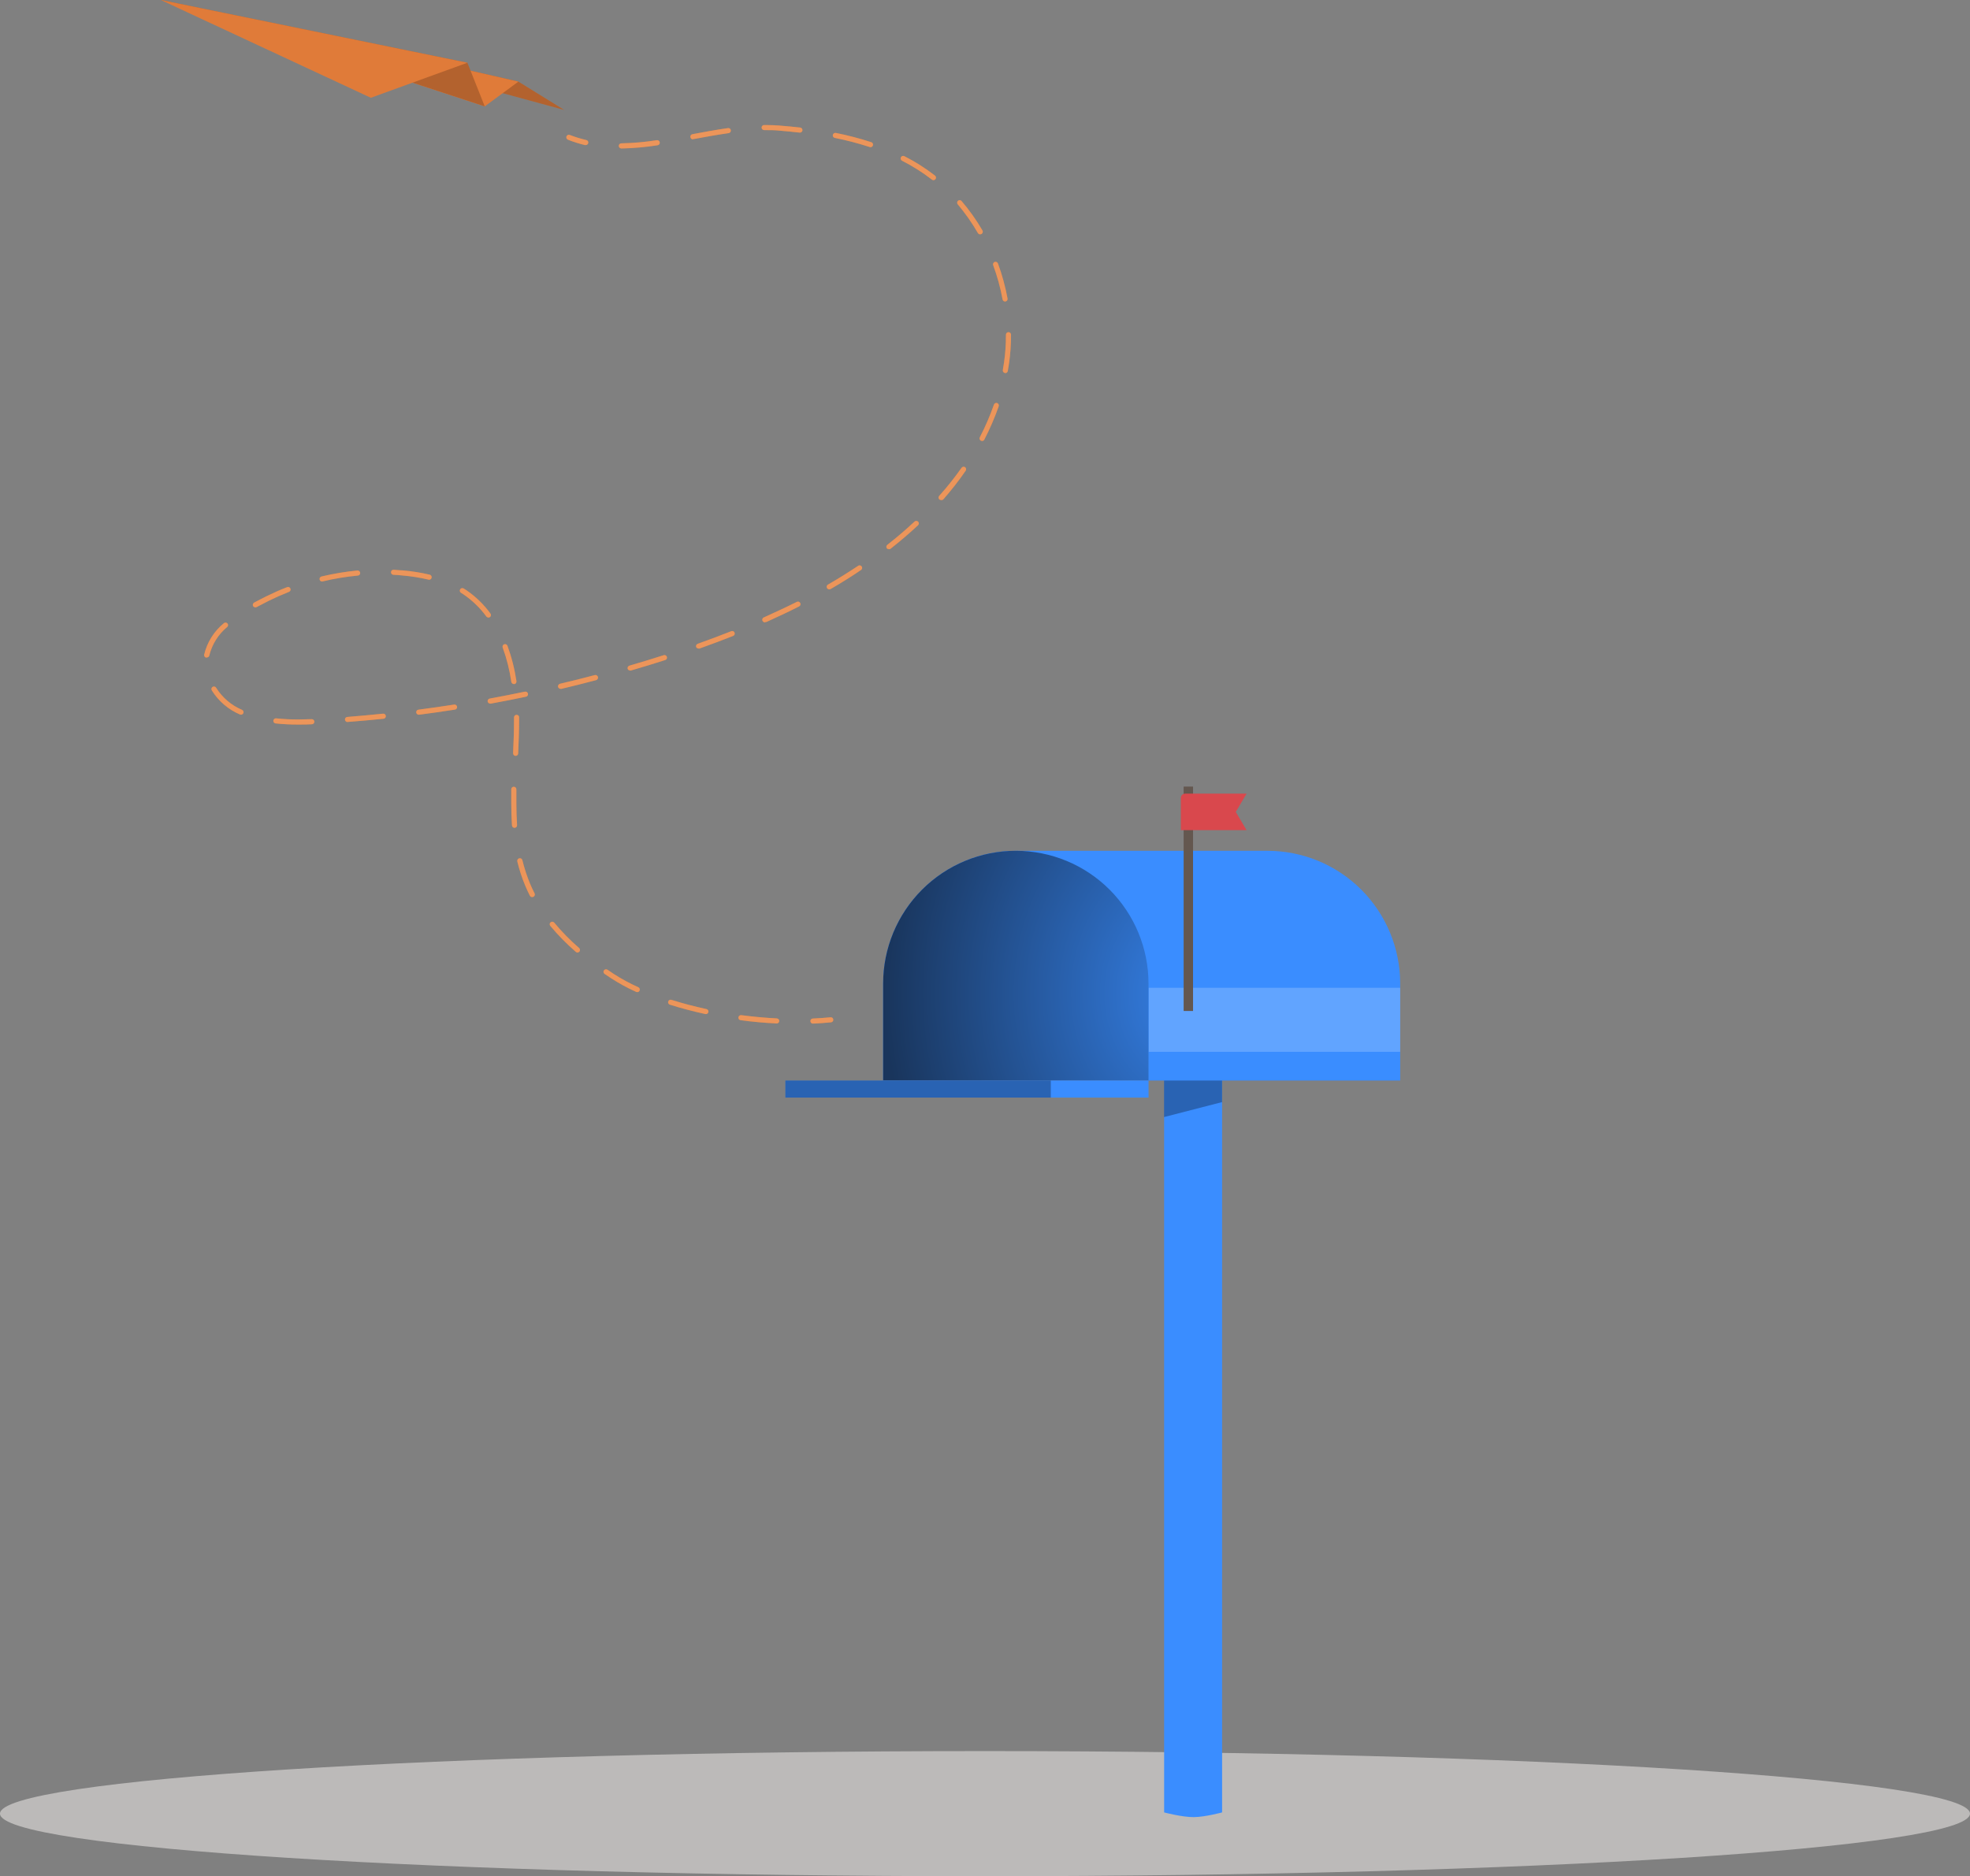 <svg width="316" height="301" viewBox="0 0 316 301" fill="none" xmlns="http://www.w3.org/2000/svg">
<rect x="0" y="0" width="316" height="301" fill="#808080" stroke="none"/>
<path opacity="0.5" d="M158 300.993C70.739 300.993 0 296.499 0 290.956C0 285.413 70.739 280.919 158 280.919C245.261 280.919 316 285.413 316 290.956C316 296.499 245.261 300.993 158 300.993Z" fill="#F8F5F2"/>
<path d="M196.032 156.64L196.032 290.757C196.032 290.757 193.293 291.5 191.497 291.513C189.614 291.528 186.734 290.757 186.734 290.757L186.734 156.64H196.032Z" fill="#3A8DFF"/>
<path opacity="0.3" d="M196.023 156.648H186.725V179.204L196.023 176.806V156.648Z" fill="black"/>
<path d="M141.66 173.347H224.6V157.798C224.6 152.147 222.358 146.728 218.366 142.732C214.374 138.736 208.96 136.491 203.315 136.491H162.945C157.3 136.491 151.886 138.736 147.894 142.732C143.903 146.728 141.66 152.147 141.66 157.798V173.347Z" fill="#3A8DFF"/>
<path opacity="0.2" d="M224.6 168.738H184.23V158.468H224.6V168.738Z" fill="white"/>
<path d="M184.23 173.347V157.799C184.23 152.148 181.988 146.728 177.996 142.732C174.004 138.736 168.591 136.491 162.945 136.491C157.3 136.491 151.886 138.736 147.895 142.732C143.903 146.728 141.66 152.148 141.66 157.799V173.347" fill="url(#paint0_radial_1837_6662)"/>
<path d="M184.233 176.08H125.984V173.347H184.233V176.08Z" fill="#3A8DFF"/>
<path opacity="0.3" d="M168.554 176.08H125.984V173.347H168.554V176.08Z" fill="black"/>
<path d="M191.371 162.188H189.863V126.188H191.371V162.188Z" fill="#64574F"/>
<path d="M199.957 133.179H189.412V128.007C189.412 127.826 189.484 127.651 189.613 127.523C189.741 127.394 189.915 127.322 190.097 127.322H199.957L198.229 130.251L199.957 133.179Z" fill="#D9484D"/>
<path d="M93.964 23.273C94.055 23.272 94.143 23.24 94.214 23.182C94.285 23.124 94.335 23.044 94.355 22.955C94.368 22.903 94.371 22.849 94.363 22.796C94.355 22.743 94.336 22.692 94.308 22.646C94.28 22.601 94.243 22.561 94.199 22.53C94.155 22.499 94.106 22.477 94.053 22.466C93.149 22.259 92.261 21.986 91.397 21.65C91.347 21.63 91.294 21.62 91.24 21.621C91.187 21.622 91.134 21.633 91.085 21.654C91.035 21.676 90.991 21.706 90.954 21.745C90.916 21.783 90.887 21.829 90.867 21.878C90.847 21.928 90.837 21.982 90.838 22.035C90.839 22.089 90.85 22.142 90.871 22.191C90.893 22.24 90.923 22.285 90.962 22.322C91 22.359 91.045 22.389 91.095 22.409C91.995 22.769 92.922 23.061 93.866 23.282L93.964 23.273Z" fill="#E07B39"/>
<path d="M124.589 164.194C124.694 164.193 124.794 164.151 124.869 164.079C124.945 164.006 124.99 163.907 124.996 163.803C124.999 163.749 124.99 163.696 124.972 163.645C124.953 163.595 124.925 163.549 124.889 163.51C124.852 163.47 124.809 163.438 124.76 163.416C124.711 163.393 124.659 163.381 124.605 163.379C122.723 163.281 120.8 163.109 118.901 162.857C118.794 162.845 118.687 162.875 118.602 162.94C118.517 163.005 118.461 163.101 118.445 163.207C118.437 163.261 118.439 163.315 118.453 163.367C118.466 163.419 118.49 163.468 118.523 163.51C118.555 163.553 118.596 163.589 118.643 163.615C118.69 163.641 118.742 163.658 118.795 163.664C120.718 163.925 122.666 164.097 124.573 164.186L124.589 164.194ZM113.18 162.685C113.288 162.697 113.397 162.666 113.482 162.598C113.566 162.529 113.621 162.43 113.633 162.322C113.645 162.214 113.613 162.106 113.545 162.021C113.477 161.936 113.378 161.881 113.27 161.87C111.355 161.453 109.489 160.964 107.729 160.409C107.677 160.388 107.62 160.377 107.564 160.378C107.508 160.38 107.452 160.393 107.401 160.416C107.35 160.44 107.304 160.475 107.267 160.517C107.229 160.56 107.201 160.609 107.184 160.663C107.167 160.717 107.162 160.774 107.168 160.83C107.174 160.887 107.192 160.941 107.22 160.99C107.248 161.039 107.286 161.081 107.332 161.115C107.377 161.148 107.429 161.172 107.484 161.184C109.269 161.747 111.151 162.245 113.099 162.669L113.18 162.685ZM102.22 159.161C102.298 159.162 102.373 159.14 102.439 159.098C102.504 159.056 102.555 158.995 102.587 158.925C102.61 158.876 102.624 158.823 102.626 158.769C102.629 158.715 102.621 158.661 102.603 158.61C102.585 158.56 102.557 158.513 102.52 158.473C102.484 158.433 102.44 158.401 102.391 158.378C101.01 157.76 99.678 157.038 98.406 156.216L97.437 155.564C97.347 155.505 97.237 155.484 97.132 155.505C97.027 155.526 96.934 155.589 96.874 155.678C96.844 155.722 96.822 155.771 96.811 155.823C96.799 155.875 96.799 155.929 96.809 155.982C96.819 156.034 96.839 156.084 96.868 156.129C96.898 156.173 96.936 156.211 96.98 156.241L97.958 156.893C99.257 157.739 100.62 158.483 102.033 159.12C102.084 159.144 102.139 159.158 102.196 159.161H102.22ZM92.629 152.807C92.687 152.806 92.745 152.793 92.798 152.77C92.851 152.746 92.899 152.711 92.938 152.668C93.008 152.585 93.043 152.478 93.036 152.37C93.028 152.262 92.978 152.161 92.898 152.089C91.454 150.842 90.116 149.478 88.897 148.01C88.826 147.928 88.725 147.877 88.617 147.868C88.509 147.858 88.402 147.892 88.318 147.961C88.277 147.995 88.243 148.037 88.218 148.084C88.193 148.131 88.178 148.183 88.173 148.236C88.168 148.289 88.175 148.343 88.191 148.394C88.208 148.445 88.234 148.492 88.269 148.532C89.514 150.023 90.877 151.411 92.344 152.684C92.412 152.756 92.505 152.8 92.604 152.807H92.629ZM85.384 143.915C85.45 143.915 85.515 143.898 85.572 143.866C85.668 143.817 85.74 143.732 85.774 143.63C85.808 143.527 85.799 143.416 85.751 143.319C85.485 142.808 85.24 142.286 85.018 141.753C84.514 140.536 84.106 139.281 83.795 138.001C83.782 137.947 83.759 137.897 83.727 137.852C83.695 137.807 83.654 137.77 83.607 137.741C83.56 137.712 83.508 137.693 83.453 137.684C83.399 137.676 83.344 137.678 83.29 137.691C83.237 137.704 83.186 137.727 83.142 137.759C83.097 137.792 83.059 137.832 83.031 137.879C83.002 137.926 82.983 137.979 82.974 138.033C82.965 138.087 82.968 138.143 82.98 138.196C83.298 139.52 83.72 140.815 84.243 142.071C84.472 142.618 84.724 143.156 85.001 143.703C85.036 143.768 85.088 143.822 85.151 143.859C85.214 143.897 85.286 143.916 85.36 143.915H85.384ZM82.557 132.804C82.611 132.801 82.664 132.787 82.713 132.763C82.762 132.739 82.805 132.706 82.841 132.665C82.877 132.624 82.904 132.576 82.921 132.524C82.938 132.473 82.944 132.418 82.94 132.364C82.866 131.254 82.826 130.08 82.826 128.783C82.826 128.065 82.826 127.355 82.826 126.637C82.828 126.583 82.819 126.529 82.8 126.478C82.781 126.427 82.752 126.381 82.715 126.341C82.678 126.302 82.633 126.27 82.584 126.248C82.534 126.226 82.481 126.214 82.426 126.213C82.373 126.211 82.319 126.22 82.268 126.239C82.218 126.258 82.172 126.287 82.133 126.324C82.094 126.362 82.064 126.406 82.043 126.456C82.022 126.506 82.011 126.559 82.011 126.613C82.011 127.339 82.011 128.057 82.011 128.783C82.011 130.104 82.051 131.295 82.125 132.421C82.131 132.525 82.177 132.622 82.252 132.694C82.328 132.765 82.428 132.805 82.532 132.804H82.557ZM82.712 121.261C82.815 121.262 82.915 121.222 82.991 121.151C83.067 121.08 83.113 120.982 83.119 120.878C83.192 119.247 83.266 117.436 83.266 115.657V115.078C83.269 115.024 83.261 114.97 83.242 114.919C83.223 114.868 83.193 114.822 83.154 114.784C83.115 114.746 83.069 114.717 83.018 114.699C82.967 114.68 82.912 114.674 82.858 114.678C82.75 114.678 82.646 114.721 82.57 114.798C82.494 114.874 82.451 114.978 82.451 115.086V115.657C82.451 117.419 82.377 119.189 82.304 120.837C82.302 120.891 82.31 120.944 82.329 120.995C82.347 121.045 82.375 121.091 82.412 121.131C82.448 121.17 82.492 121.202 82.54 121.224C82.589 121.247 82.642 121.259 82.695 121.261H82.712ZM47.875 116.236C48.616 116.236 49.342 116.236 50.034 116.188C50.088 116.185 50.14 116.173 50.189 116.15C50.238 116.128 50.281 116.096 50.318 116.057C50.354 116.017 50.382 115.971 50.401 115.921C50.419 115.87 50.428 115.817 50.425 115.763C50.423 115.71 50.411 115.657 50.388 115.608C50.366 115.56 50.334 115.516 50.295 115.48C50.255 115.443 50.209 115.415 50.159 115.396C50.108 115.378 50.055 115.37 50.002 115.372C49.317 115.372 48.6 115.421 47.875 115.421C46.68 115.427 45.486 115.367 44.297 115.241C44.189 115.229 44.081 115.261 43.996 115.329C43.911 115.397 43.857 115.496 43.845 115.604C43.833 115.712 43.865 115.821 43.933 115.906C44.001 115.991 44.1 116.045 44.208 116.057C45.418 116.182 46.634 116.241 47.85 116.236H47.875ZM55.771 115.82C57.678 115.674 59.617 115.502 61.524 115.307C61.578 115.301 61.63 115.286 61.677 115.26C61.725 115.235 61.767 115.2 61.801 115.159C61.835 115.117 61.861 115.069 61.876 115.017C61.892 114.966 61.897 114.911 61.891 114.858C61.886 114.804 61.87 114.752 61.845 114.704C61.819 114.657 61.785 114.615 61.743 114.581C61.702 114.547 61.654 114.521 61.602 114.506C61.55 114.49 61.496 114.485 61.443 114.491C59.544 114.687 57.613 114.866 55.739 115.013C55.63 115.013 55.527 115.056 55.45 115.132C55.374 115.209 55.331 115.313 55.331 115.421C55.331 115.529 55.374 115.633 55.45 115.709C55.527 115.786 55.63 115.829 55.739 115.829L55.771 115.82ZM38.658 114.654C38.736 114.653 38.813 114.63 38.879 114.589C38.945 114.547 38.998 114.488 39.033 114.417C39.077 114.319 39.081 114.207 39.042 114.106C39.004 114.005 38.928 113.923 38.829 113.879C37.121 113.154 35.674 111.925 34.682 110.355C34.656 110.304 34.621 110.26 34.577 110.224C34.534 110.188 34.484 110.161 34.429 110.146C34.375 110.13 34.318 110.126 34.262 110.134C34.206 110.141 34.153 110.16 34.105 110.19C34.057 110.219 34.015 110.258 33.983 110.305C33.951 110.351 33.928 110.404 33.917 110.459C33.907 110.514 33.907 110.571 33.92 110.627C33.932 110.682 33.956 110.734 33.989 110.779C35.062 112.489 36.631 113.83 38.487 114.621C38.541 114.644 38.6 114.655 38.658 114.654ZM67.22 114.654H67.269C69.168 114.409 71.099 114.132 72.974 113.838C73.026 113.83 73.077 113.812 73.123 113.784C73.169 113.756 73.209 113.72 73.241 113.677C73.273 113.634 73.296 113.585 73.309 113.532C73.321 113.48 73.324 113.426 73.316 113.373C73.298 113.267 73.239 113.172 73.153 113.108C73.066 113.044 72.958 113.016 72.851 113.031C70.961 113.324 69.046 113.602 67.147 113.846C67.039 113.853 66.938 113.902 66.866 113.983C66.794 114.064 66.757 114.17 66.764 114.279C66.77 114.387 66.82 114.488 66.901 114.56C66.982 114.632 67.088 114.669 67.196 114.662L67.22 114.654ZM78.629 112.884H78.702C80.585 112.541 82.492 112.166 84.366 111.774C84.474 111.753 84.569 111.689 84.63 111.597C84.691 111.505 84.713 111.393 84.692 111.285C84.67 111.177 84.606 111.082 84.515 111.02C84.423 110.959 84.311 110.937 84.203 110.959C82.329 111.35 80.43 111.725 78.555 112.068C78.502 112.077 78.452 112.096 78.406 112.125C78.361 112.153 78.321 112.191 78.29 112.235C78.259 112.279 78.237 112.329 78.225 112.381C78.213 112.434 78.212 112.488 78.221 112.541C78.242 112.633 78.292 112.715 78.364 112.774C78.437 112.833 78.527 112.866 78.621 112.867L78.629 112.884ZM89.915 110.518H90.013C91.871 110.078 93.761 109.604 95.611 109.115C95.665 109.102 95.715 109.078 95.759 109.045C95.804 109.012 95.841 108.971 95.87 108.923C95.898 108.876 95.917 108.824 95.925 108.769C95.933 108.714 95.93 108.659 95.917 108.605C95.903 108.552 95.88 108.501 95.847 108.457C95.814 108.412 95.773 108.375 95.725 108.347C95.678 108.318 95.626 108.299 95.571 108.291C95.517 108.283 95.461 108.286 95.407 108.299C93.558 108.789 91.683 109.262 89.826 109.694C89.72 109.721 89.629 109.788 89.571 109.881C89.513 109.973 89.493 110.085 89.516 110.192C89.537 110.28 89.588 110.358 89.659 110.414C89.729 110.47 89.817 110.501 89.907 110.502L89.915 110.518ZM82.434 109.751H82.5C82.606 109.733 82.701 109.675 82.764 109.588C82.828 109.501 82.856 109.393 82.842 109.286C82.556 107.347 82.073 105.441 81.4 103.601C81.363 103.499 81.287 103.416 81.189 103.37C81.091 103.324 80.98 103.319 80.878 103.356C80.776 103.393 80.694 103.468 80.648 103.566C80.602 103.664 80.597 103.776 80.633 103.878C81.283 105.664 81.747 107.512 82.019 109.392C82.034 109.489 82.084 109.577 82.159 109.639C82.234 109.702 82.329 109.736 82.426 109.735L82.434 109.751ZM101.071 107.573C101.109 107.581 101.147 107.581 101.185 107.573C103.019 107.043 104.885 106.472 106.71 105.885C106.762 105.869 106.809 105.843 106.851 105.808C106.892 105.774 106.925 105.731 106.95 105.683C106.974 105.635 106.989 105.583 106.992 105.529C106.996 105.475 106.989 105.422 106.971 105.371C106.937 105.268 106.864 105.183 106.768 105.134C106.672 105.085 106.56 105.076 106.458 105.11C104.64 105.689 102.79 106.26 100.957 106.79C100.853 106.82 100.766 106.891 100.714 106.986C100.662 107.08 100.65 107.192 100.68 107.296C100.709 107.374 100.761 107.441 100.83 107.488C100.898 107.534 100.98 107.559 101.063 107.557L101.071 107.573ZM33.182 105.477C33.277 105.475 33.368 105.441 33.441 105.38C33.513 105.319 33.563 105.235 33.581 105.142C34.022 103.344 35.034 101.738 36.466 100.566C36.504 100.529 36.534 100.484 36.555 100.435C36.575 100.386 36.586 100.334 36.586 100.28C36.586 100.227 36.575 100.175 36.555 100.126C36.534 100.077 36.504 100.032 36.466 99.995C36.428 99.957 36.383 99.926 36.334 99.906C36.284 99.885 36.231 99.874 36.177 99.874C36.123 99.874 36.07 99.885 36.02 99.906C35.971 99.926 35.925 99.957 35.888 99.995C34.321 101.281 33.219 103.047 32.75 105.02C32.739 105.072 32.739 105.126 32.749 105.179C32.76 105.232 32.78 105.282 32.81 105.326C32.839 105.371 32.877 105.41 32.921 105.44C32.966 105.47 33.016 105.491 33.068 105.501L33.182 105.477ZM112.048 104.049C112.093 104.058 112.14 104.058 112.186 104.049C114.044 103.388 115.861 102.703 117.605 102.018C117.704 101.976 117.784 101.898 117.826 101.799C117.869 101.7 117.871 101.588 117.833 101.488C117.814 101.438 117.784 101.392 117.747 101.354C117.71 101.315 117.665 101.285 117.616 101.264C117.567 101.242 117.514 101.231 117.46 101.23C117.407 101.23 117.354 101.239 117.304 101.259C115.576 101.945 113.759 102.622 111.917 103.282C111.816 103.318 111.733 103.391 111.686 103.487C111.638 103.584 111.631 103.695 111.665 103.796C111.698 103.868 111.751 103.928 111.817 103.97C111.884 104.012 111.961 104.034 112.04 104.033L112.048 104.049ZM122.772 99.783C122.825 99.795 122.881 99.795 122.935 99.783C124.727 98.967 126.488 98.151 128.158 97.295C128.21 97.273 128.257 97.241 128.295 97.201C128.334 97.16 128.364 97.112 128.384 97.06C128.403 97.007 128.412 96.951 128.408 96.895C128.405 96.839 128.39 96.784 128.365 96.734C128.34 96.684 128.305 96.64 128.261 96.604C128.218 96.568 128.168 96.542 128.114 96.526C128.06 96.511 128.004 96.507 127.948 96.514C127.893 96.521 127.839 96.54 127.791 96.569C126.162 97.385 124.385 98.2 122.601 99.016C122.493 99.039 122.398 99.103 122.338 99.196C122.277 99.289 122.256 99.401 122.279 99.51C122.301 99.618 122.366 99.712 122.459 99.773C122.551 99.833 122.664 99.855 122.772 99.832V99.783ZM78.344 99.073C78.43 99.073 78.515 99.047 78.588 99C78.674 98.935 78.732 98.838 78.747 98.731C78.762 98.624 78.734 98.515 78.67 98.429C77.604 96.965 76.295 95.695 74.799 94.676L74.375 94.407C74.33 94.379 74.279 94.359 74.226 94.351C74.173 94.342 74.119 94.344 74.067 94.356C74.015 94.368 73.965 94.39 73.922 94.421C73.878 94.453 73.841 94.492 73.813 94.537C73.784 94.583 73.765 94.634 73.757 94.687C73.748 94.74 73.749 94.794 73.762 94.846C73.774 94.898 73.796 94.948 73.827 94.991C73.858 95.035 73.898 95.072 73.943 95.1L74.343 95.353C75.762 96.32 77.005 97.523 78.018 98.91C78.057 98.956 78.106 98.993 78.16 99.019C78.215 99.044 78.275 99.057 78.335 99.057L78.344 99.073ZM40.964 97.442C41.032 97.441 41.099 97.424 41.16 97.393C41.844 97.026 42.513 96.683 43.148 96.365C44.183 95.859 45.251 95.386 46.326 94.962C46.38 94.945 46.43 94.918 46.472 94.882C46.515 94.845 46.55 94.8 46.574 94.75C46.599 94.7 46.613 94.645 46.615 94.589C46.617 94.532 46.608 94.477 46.588 94.424C46.568 94.372 46.537 94.324 46.497 94.284C46.458 94.245 46.411 94.213 46.359 94.192C46.307 94.172 46.251 94.162 46.195 94.164C46.139 94.166 46.084 94.179 46.033 94.203C44.933 94.627 43.841 95.117 42.773 95.639C42.138 95.957 41.453 96.299 40.761 96.675C40.667 96.728 40.598 96.816 40.567 96.919C40.537 97.023 40.548 97.134 40.598 97.23C40.634 97.291 40.687 97.342 40.75 97.377C40.813 97.411 40.884 97.428 40.956 97.425L40.964 97.442ZM133.048 94.546C133.12 94.547 133.19 94.527 133.251 94.489C134.954 93.501 136.609 92.474 138.141 91.421C138.22 91.358 138.272 91.267 138.288 91.166C138.303 91.066 138.281 90.963 138.225 90.878C138.169 90.794 138.083 90.733 137.985 90.708C137.886 90.683 137.782 90.696 137.692 90.744C136.144 91.78 134.506 92.808 132.803 93.787C132.727 93.832 132.667 93.902 132.634 93.984C132.6 94.067 132.594 94.158 132.617 94.244C132.641 94.33 132.691 94.406 132.761 94.46C132.832 94.515 132.918 94.545 133.007 94.546H133.048ZM51.68 93.265H51.778C53.631 92.825 55.513 92.514 57.409 92.335C57.516 92.325 57.614 92.273 57.683 92.19C57.751 92.108 57.785 92.001 57.776 91.894C57.763 91.787 57.71 91.689 57.626 91.62C57.542 91.551 57.435 91.518 57.328 91.527C55.406 91.71 53.5 92.026 51.623 92.474C51.515 92.486 51.416 92.54 51.348 92.625C51.28 92.71 51.249 92.818 51.261 92.926C51.273 93.035 51.327 93.134 51.412 93.202C51.496 93.27 51.605 93.301 51.713 93.289L51.68 93.265ZM68.834 93.004C68.926 93.003 69.016 92.971 69.088 92.913C69.16 92.856 69.211 92.776 69.233 92.686C69.258 92.581 69.24 92.471 69.183 92.379C69.127 92.287 69.036 92.222 68.932 92.196C67.5 91.858 66.046 91.626 64.58 91.503C64.107 91.503 63.627 91.43 63.154 91.405C63.1 91.399 63.045 91.405 62.994 91.422C62.942 91.438 62.894 91.465 62.854 91.501C62.813 91.538 62.78 91.582 62.758 91.631C62.735 91.68 62.723 91.734 62.722 91.788C62.718 91.895 62.755 92 62.827 92.079C62.898 92.158 62.998 92.206 63.105 92.213C63.578 92.213 64.042 92.278 64.507 92.319C65.931 92.437 67.345 92.66 68.736 92.988L68.834 93.004ZM142.606 88.109C142.697 88.111 142.786 88.082 142.859 88.028C144.407 86.812 145.89 85.54 147.267 84.259C147.306 84.221 147.336 84.176 147.357 84.126C147.377 84.077 147.388 84.023 147.388 83.969C147.388 83.916 147.377 83.862 147.357 83.813C147.336 83.763 147.306 83.718 147.267 83.68C147.19 83.605 147.086 83.563 146.978 83.563C146.87 83.563 146.766 83.605 146.689 83.68C145.328 84.953 143.861 86.209 142.329 87.408C142.245 87.475 142.191 87.573 142.179 87.68C142.167 87.787 142.197 87.894 142.264 87.979C142.308 88.021 142.361 88.053 142.419 88.072C142.477 88.09 142.538 88.094 142.598 88.085L142.606 88.109ZM151.016 80.237C151.074 80.237 151.132 80.224 151.185 80.201C151.239 80.177 151.286 80.142 151.326 80.099C152.606 78.641 153.801 77.111 154.903 75.514C154.964 75.425 154.988 75.316 154.97 75.209C154.951 75.102 154.892 75.007 154.805 74.943C154.715 74.885 154.605 74.864 154.499 74.883C154.393 74.903 154.299 74.962 154.235 75.049C153.135 76.614 151.943 78.112 150.666 79.536C150.591 79.612 150.549 79.715 150.549 79.821C150.549 79.928 150.591 80.031 150.666 80.107C150.711 80.15 150.765 80.181 150.824 80.2C150.884 80.218 150.946 80.223 151.008 80.213L151.016 80.237ZM157.535 70.75C157.61 70.75 157.684 70.728 157.747 70.688C157.811 70.647 157.861 70.59 157.894 70.522C158.787 68.797 159.558 67.012 160.2 65.179C160.234 65.076 160.227 64.964 160.179 64.866C160.132 64.769 160.049 64.694 159.947 64.657C159.846 64.623 159.735 64.63 159.639 64.678C159.543 64.725 159.469 64.808 159.434 64.909C158.804 66.709 158.047 68.462 157.168 70.155C157.12 70.251 157.112 70.363 157.145 70.465C157.179 70.567 157.252 70.652 157.348 70.701C157.407 70.725 157.472 70.734 157.535 70.726V70.75ZM161.259 59.852C161.356 59.853 161.45 59.819 161.523 59.756C161.597 59.693 161.645 59.605 161.658 59.509C161.74 59.077 161.805 58.645 161.87 58.204C162.069 56.766 162.17 55.316 162.172 53.864V53.693C162.172 53.585 162.129 53.481 162.053 53.404C161.976 53.328 161.872 53.285 161.764 53.285C161.656 53.285 161.553 53.328 161.476 53.404C161.4 53.481 161.357 53.585 161.357 53.693V53.856C161.358 55.27 161.26 56.682 161.064 58.082C160.998 58.514 160.933 58.938 160.86 59.362C160.841 59.468 160.864 59.578 160.925 59.666C160.987 59.755 161.08 59.816 161.186 59.836L161.259 59.852ZM161.218 48.366H161.292C161.398 48.346 161.491 48.285 161.552 48.197C161.613 48.108 161.637 47.999 161.618 47.893C161.263 45.977 160.748 44.094 160.078 42.264C160.037 42.163 159.96 42.082 159.862 42.036C159.763 41.991 159.651 41.985 159.548 42.02C159.448 42.058 159.367 42.134 159.323 42.232C159.278 42.33 159.274 42.441 159.312 42.542C159.97 44.328 160.475 46.167 160.819 48.04C160.837 48.14 160.893 48.23 160.974 48.29C161.056 48.351 161.158 48.378 161.259 48.366H161.218ZM157.242 37.59C157.313 37.586 157.383 37.567 157.445 37.533C157.539 37.477 157.606 37.387 157.633 37.281C157.661 37.176 157.646 37.065 157.592 36.97C156.612 35.285 155.48 33.693 154.21 32.214C154.137 32.148 154.041 32.11 153.941 32.109C153.842 32.108 153.746 32.144 153.671 32.209C153.595 32.274 153.547 32.364 153.534 32.463C153.52 32.562 153.544 32.662 153.599 32.745C154.82 34.193 155.911 35.746 156.859 37.386C156.899 37.457 156.959 37.514 157.031 37.55C157.104 37.587 157.186 37.6 157.266 37.59H157.242ZM149.737 28.902C149.821 28.902 149.903 28.875 149.971 28.826C150.04 28.777 150.091 28.708 150.119 28.629C150.147 28.549 150.149 28.463 150.126 28.382C150.103 28.301 150.055 28.229 149.989 28.176C148.449 26.98 146.798 25.933 145.059 25.052C144.962 25.003 144.849 24.995 144.746 25.03C144.643 25.064 144.558 25.138 144.509 25.235C144.46 25.333 144.452 25.446 144.487 25.549C144.521 25.652 144.595 25.738 144.692 25.786C146.384 26.644 147.991 27.66 149.492 28.821C149.569 28.88 149.664 28.909 149.761 28.902H149.737ZM99.686 23.82C101.626 23.777 103.562 23.606 105.48 23.306C105.588 23.291 105.685 23.234 105.751 23.146C105.817 23.059 105.845 22.95 105.83 22.841C105.815 22.733 105.757 22.635 105.67 22.57C105.583 22.504 105.474 22.475 105.366 22.491C103.478 22.788 101.572 22.957 99.661 22.996C99.553 22.996 99.45 23.039 99.373 23.116C99.297 23.192 99.254 23.296 99.254 23.404C99.254 23.512 99.297 23.616 99.373 23.693C99.45 23.769 99.553 23.812 99.661 23.812L99.686 23.82ZM139.567 23.608C139.62 23.617 139.675 23.615 139.728 23.602C139.78 23.589 139.83 23.567 139.874 23.535C139.918 23.503 139.955 23.463 139.983 23.417C140.012 23.37 140.031 23.319 140.039 23.265C140.048 23.212 140.046 23.157 140.033 23.104C140.021 23.052 139.998 23.002 139.966 22.958C139.934 22.914 139.894 22.877 139.848 22.848C139.802 22.82 139.751 22.801 139.697 22.792C137.853 22.193 135.976 21.703 134.074 21.324C134.021 21.313 133.967 21.313 133.914 21.324C133.861 21.335 133.81 21.356 133.766 21.386C133.721 21.417 133.683 21.456 133.653 21.501C133.624 21.546 133.603 21.597 133.594 21.65C133.582 21.702 133.581 21.756 133.59 21.809C133.6 21.861 133.621 21.911 133.65 21.956C133.68 22 133.719 22.038 133.764 22.067C133.808 22.095 133.859 22.115 133.911 22.123C135.782 22.498 137.629 22.98 139.444 23.567L139.567 23.608ZM111.111 22.327H111.184C112.936 22.001 114.916 21.634 116.888 21.357C116.994 21.34 117.088 21.284 117.152 21.198C117.216 21.113 117.244 21.006 117.23 20.9C117.224 20.846 117.208 20.795 117.181 20.748C117.155 20.701 117.119 20.66 117.077 20.627C117.034 20.595 116.985 20.571 116.933 20.557C116.881 20.544 116.827 20.541 116.774 20.549C114.818 20.826 112.83 21.202 111.07 21.528C110.964 21.548 110.871 21.609 110.809 21.697C110.748 21.786 110.725 21.895 110.744 22.001C110.758 22.092 110.801 22.175 110.868 22.239C110.934 22.302 111.019 22.342 111.111 22.352V22.327ZM128.289 21.275C128.397 21.282 128.503 21.245 128.584 21.173C128.665 21.101 128.714 21 128.72 20.892C128.727 20.784 128.69 20.677 128.618 20.596C128.547 20.515 128.446 20.466 128.337 20.459C127.303 20.345 126.194 20.239 125.078 20.149C124.361 20.092 123.603 20.06 122.829 20.06H122.56C122.506 20.061 122.454 20.072 122.405 20.094C122.355 20.115 122.311 20.146 122.274 20.185C122.237 20.223 122.208 20.269 122.188 20.319C122.169 20.369 122.159 20.422 122.161 20.476C122.167 20.581 122.212 20.68 122.287 20.754C122.362 20.828 122.463 20.871 122.568 20.875H122.829C123.578 20.875 124.312 20.875 125.021 20.957C126.145 21.047 127.237 21.153 128.28 21.275H128.289Z" fill="#E07B39"/>
<path d="M130.439 164.211C131.408 164.17 132.37 164.097 133.299 164.007C133.352 164.003 133.404 163.988 133.452 163.964C133.499 163.939 133.541 163.905 133.575 163.864C133.61 163.823 133.635 163.776 133.651 163.725C133.666 163.673 133.671 163.62 133.666 163.567C133.663 163.513 133.649 163.46 133.625 163.412C133.601 163.364 133.567 163.322 133.526 163.287C133.484 163.253 133.436 163.227 133.385 163.212C133.333 163.197 133.279 163.193 133.226 163.199C132.305 163.289 131.36 163.354 130.398 163.395C130.29 163.395 130.186 163.438 130.11 163.515C130.034 163.591 129.991 163.695 129.991 163.803C129.991 163.911 130.034 164.015 130.11 164.092C130.186 164.168 130.29 164.211 130.398 164.211H130.439Z" fill="#E07B39"/>
<g opacity="0.6">
<path d="M93.964 23.273C94.055 23.272 94.143 23.24 94.214 23.182C94.285 23.124 94.335 23.044 94.355 22.955C94.368 22.903 94.371 22.849 94.363 22.796C94.355 22.743 94.336 22.692 94.308 22.646C94.28 22.601 94.243 22.561 94.199 22.53C94.155 22.499 94.106 22.477 94.053 22.466C93.149 22.259 92.261 21.986 91.397 21.65C91.347 21.63 91.294 21.62 91.24 21.621C91.187 21.622 91.134 21.633 91.085 21.654C91.035 21.676 90.991 21.706 90.954 21.745C90.916 21.783 90.887 21.829 90.867 21.878C90.847 21.928 90.837 21.982 90.838 22.035C90.839 22.089 90.85 22.142 90.871 22.191C90.893 22.24 90.923 22.285 90.962 22.322C91 22.359 91.045 22.389 91.095 22.409C91.995 22.769 92.922 23.061 93.866 23.282L93.964 23.273Z" fill="#F4A76F"/>
<path d="M124.589 164.194C124.694 164.193 124.794 164.151 124.869 164.079C124.945 164.006 124.99 163.907 124.996 163.803C124.999 163.749 124.99 163.696 124.972 163.645C124.953 163.595 124.925 163.549 124.889 163.51C124.852 163.47 124.809 163.438 124.76 163.416C124.711 163.393 124.659 163.381 124.605 163.379C122.723 163.281 120.8 163.109 118.901 162.857C118.794 162.845 118.687 162.875 118.602 162.94C118.517 163.005 118.461 163.101 118.445 163.207C118.437 163.261 118.439 163.315 118.453 163.367C118.466 163.419 118.49 163.468 118.523 163.51C118.555 163.553 118.596 163.589 118.643 163.615C118.69 163.641 118.742 163.658 118.795 163.664C120.718 163.925 122.666 164.097 124.573 164.186L124.589 164.194ZM113.18 162.685C113.288 162.697 113.397 162.666 113.482 162.598C113.566 162.529 113.621 162.43 113.633 162.322C113.645 162.214 113.613 162.106 113.545 162.021C113.477 161.936 113.378 161.881 113.27 161.87C111.355 161.453 109.489 160.964 107.729 160.409C107.677 160.388 107.62 160.377 107.564 160.378C107.508 160.38 107.452 160.393 107.401 160.416C107.35 160.44 107.304 160.475 107.267 160.517C107.229 160.56 107.201 160.609 107.184 160.663C107.167 160.717 107.162 160.774 107.168 160.83C107.174 160.887 107.192 160.941 107.22 160.99C107.248 161.039 107.286 161.081 107.332 161.115C107.377 161.148 107.429 161.172 107.484 161.184C109.269 161.747 111.151 162.245 113.099 162.669L113.18 162.685ZM102.22 159.161C102.298 159.162 102.373 159.14 102.439 159.098C102.504 159.056 102.555 158.995 102.587 158.925C102.61 158.876 102.624 158.823 102.626 158.769C102.629 158.715 102.621 158.661 102.603 158.61C102.585 158.56 102.557 158.513 102.52 158.473C102.484 158.433 102.44 158.401 102.391 158.378C101.01 157.76 99.678 157.038 98.406 156.216L97.437 155.564C97.347 155.505 97.237 155.484 97.132 155.505C97.027 155.526 96.934 155.589 96.874 155.678C96.844 155.722 96.822 155.771 96.811 155.823C96.799 155.875 96.799 155.929 96.809 155.982C96.819 156.034 96.839 156.084 96.868 156.129C96.898 156.173 96.936 156.211 96.98 156.241L97.958 156.893C99.257 157.739 100.62 158.483 102.033 159.12C102.084 159.144 102.139 159.158 102.196 159.161H102.22ZM92.629 152.807C92.687 152.806 92.745 152.793 92.798 152.77C92.851 152.746 92.899 152.711 92.938 152.668C93.008 152.585 93.043 152.478 93.036 152.37C93.028 152.262 92.978 152.161 92.898 152.089C91.454 150.842 90.116 149.478 88.897 148.01C88.826 147.928 88.725 147.877 88.617 147.868C88.509 147.858 88.402 147.892 88.318 147.961C88.277 147.995 88.243 148.037 88.218 148.084C88.193 148.131 88.178 148.183 88.173 148.236C88.168 148.289 88.175 148.343 88.191 148.394C88.208 148.445 88.234 148.492 88.269 148.532C89.514 150.023 90.877 151.411 92.344 152.684C92.412 152.756 92.505 152.8 92.604 152.807H92.629ZM85.384 143.915C85.45 143.915 85.515 143.898 85.572 143.866C85.668 143.817 85.74 143.732 85.774 143.63C85.808 143.527 85.799 143.416 85.751 143.319C85.485 142.808 85.24 142.286 85.018 141.753C84.514 140.536 84.106 139.281 83.795 138.001C83.782 137.947 83.759 137.897 83.727 137.852C83.695 137.807 83.654 137.77 83.607 137.741C83.56 137.712 83.508 137.693 83.453 137.684C83.399 137.676 83.344 137.678 83.29 137.691C83.237 137.704 83.186 137.727 83.142 137.759C83.097 137.792 83.059 137.832 83.031 137.879C83.002 137.926 82.983 137.979 82.974 138.033C82.965 138.087 82.968 138.143 82.98 138.196C83.298 139.52 83.72 140.815 84.243 142.071C84.472 142.618 84.724 143.156 85.001 143.703C85.036 143.768 85.088 143.822 85.151 143.859C85.214 143.897 85.286 143.916 85.36 143.915H85.384ZM82.557 132.804C82.611 132.801 82.664 132.787 82.713 132.763C82.762 132.739 82.805 132.706 82.841 132.665C82.877 132.624 82.904 132.576 82.921 132.524C82.938 132.473 82.944 132.418 82.94 132.364C82.866 131.254 82.826 130.08 82.826 128.783C82.826 128.065 82.826 127.355 82.826 126.637C82.828 126.583 82.819 126.529 82.8 126.478C82.781 126.427 82.752 126.381 82.715 126.341C82.678 126.302 82.633 126.27 82.584 126.248C82.534 126.226 82.481 126.214 82.426 126.213C82.373 126.211 82.319 126.22 82.268 126.239C82.218 126.258 82.172 126.287 82.133 126.324C82.094 126.362 82.064 126.406 82.043 126.456C82.022 126.506 82.011 126.559 82.011 126.613C82.011 127.339 82.011 128.057 82.011 128.783C82.011 130.104 82.051 131.295 82.125 132.421C82.131 132.525 82.177 132.622 82.252 132.694C82.328 132.765 82.428 132.805 82.532 132.804H82.557ZM82.712 121.261C82.815 121.262 82.915 121.222 82.991 121.151C83.067 121.08 83.113 120.982 83.119 120.878C83.192 119.247 83.266 117.436 83.266 115.657V115.078C83.269 115.024 83.261 114.97 83.242 114.919C83.223 114.868 83.193 114.822 83.154 114.784C83.115 114.746 83.069 114.717 83.018 114.699C82.967 114.68 82.912 114.674 82.858 114.678C82.75 114.678 82.646 114.721 82.57 114.798C82.494 114.874 82.451 114.978 82.451 115.086V115.657C82.451 117.419 82.377 119.189 82.304 120.837C82.302 120.891 82.31 120.944 82.329 120.995C82.347 121.045 82.375 121.091 82.412 121.131C82.448 121.17 82.492 121.202 82.54 121.224C82.589 121.247 82.642 121.259 82.695 121.261H82.712ZM47.875 116.236C48.616 116.236 49.342 116.236 50.034 116.188C50.088 116.185 50.14 116.173 50.189 116.15C50.238 116.128 50.281 116.096 50.318 116.057C50.354 116.017 50.382 115.971 50.401 115.921C50.419 115.87 50.428 115.817 50.425 115.763C50.423 115.71 50.411 115.657 50.388 115.608C50.366 115.56 50.334 115.516 50.295 115.48C50.255 115.443 50.209 115.415 50.159 115.396C50.108 115.378 50.055 115.37 50.002 115.372C49.317 115.372 48.6 115.421 47.875 115.421C46.68 115.427 45.486 115.367 44.297 115.241C44.189 115.229 44.081 115.261 43.996 115.329C43.911 115.397 43.857 115.496 43.845 115.604C43.833 115.712 43.865 115.821 43.933 115.906C44.001 115.991 44.1 116.045 44.208 116.057C45.418 116.182 46.634 116.241 47.85 116.236H47.875ZM55.771 115.82C57.678 115.674 59.617 115.502 61.524 115.307C61.578 115.301 61.63 115.286 61.677 115.26C61.725 115.235 61.767 115.2 61.801 115.159C61.835 115.117 61.861 115.069 61.876 115.017C61.892 114.966 61.897 114.911 61.891 114.858C61.886 114.804 61.87 114.752 61.845 114.704C61.819 114.657 61.785 114.615 61.743 114.581C61.702 114.547 61.654 114.521 61.602 114.506C61.55 114.49 61.496 114.485 61.443 114.491C59.544 114.687 57.613 114.866 55.739 115.013C55.63 115.013 55.527 115.056 55.45 115.132C55.374 115.209 55.331 115.313 55.331 115.421C55.331 115.529 55.374 115.633 55.45 115.709C55.527 115.786 55.63 115.829 55.739 115.829L55.771 115.82ZM38.658 114.654C38.736 114.653 38.813 114.63 38.879 114.589C38.945 114.547 38.998 114.488 39.033 114.417C39.077 114.319 39.081 114.207 39.042 114.106C39.004 114.005 38.928 113.923 38.829 113.879C37.121 113.154 35.674 111.925 34.682 110.355C34.656 110.304 34.621 110.26 34.577 110.224C34.534 110.188 34.484 110.161 34.429 110.146C34.375 110.13 34.318 110.126 34.262 110.134C34.206 110.141 34.153 110.16 34.105 110.19C34.057 110.219 34.015 110.258 33.983 110.305C33.951 110.351 33.928 110.404 33.917 110.459C33.907 110.514 33.907 110.571 33.92 110.627C33.932 110.682 33.956 110.734 33.989 110.779C35.062 112.489 36.631 113.83 38.487 114.621C38.541 114.644 38.6 114.655 38.658 114.654ZM67.22 114.654H67.269C69.168 114.409 71.099 114.132 72.974 113.838C73.026 113.83 73.077 113.812 73.123 113.784C73.169 113.756 73.209 113.72 73.241 113.677C73.273 113.634 73.296 113.585 73.309 113.532C73.321 113.48 73.324 113.426 73.316 113.373C73.298 113.267 73.239 113.172 73.153 113.108C73.066 113.044 72.958 113.016 72.851 113.031C70.961 113.324 69.046 113.602 67.147 113.846C67.039 113.853 66.938 113.902 66.866 113.983C66.794 114.064 66.757 114.17 66.764 114.279C66.77 114.387 66.82 114.488 66.901 114.56C66.982 114.632 67.088 114.669 67.196 114.662L67.22 114.654ZM78.629 112.884H78.702C80.585 112.541 82.492 112.166 84.366 111.774C84.474 111.753 84.569 111.689 84.63 111.597C84.691 111.505 84.713 111.393 84.692 111.285C84.67 111.177 84.606 111.082 84.515 111.02C84.423 110.959 84.311 110.937 84.203 110.959C82.329 111.35 80.43 111.725 78.555 112.068C78.502 112.077 78.452 112.096 78.406 112.125C78.361 112.153 78.321 112.191 78.29 112.235C78.259 112.279 78.237 112.329 78.225 112.381C78.213 112.434 78.212 112.488 78.221 112.541C78.242 112.633 78.292 112.715 78.364 112.774C78.437 112.833 78.527 112.866 78.621 112.867L78.629 112.884ZM89.915 110.518H90.013C91.871 110.078 93.761 109.604 95.611 109.115C95.665 109.102 95.715 109.078 95.759 109.045C95.804 109.012 95.841 108.971 95.87 108.923C95.898 108.876 95.917 108.824 95.925 108.769C95.933 108.714 95.93 108.659 95.917 108.605C95.903 108.552 95.88 108.501 95.847 108.457C95.814 108.412 95.773 108.375 95.725 108.347C95.678 108.318 95.626 108.299 95.571 108.291C95.517 108.283 95.461 108.286 95.407 108.299C93.558 108.789 91.683 109.262 89.826 109.694C89.72 109.721 89.629 109.788 89.571 109.881C89.513 109.973 89.493 110.085 89.516 110.192C89.537 110.28 89.588 110.358 89.659 110.414C89.729 110.47 89.817 110.501 89.907 110.502L89.915 110.518ZM82.434 109.751H82.5C82.606 109.733 82.701 109.675 82.764 109.588C82.828 109.501 82.856 109.393 82.842 109.286C82.556 107.347 82.073 105.441 81.4 103.601C81.363 103.499 81.287 103.416 81.189 103.37C81.091 103.324 80.98 103.319 80.878 103.356C80.776 103.393 80.694 103.468 80.648 103.566C80.602 103.664 80.597 103.776 80.633 103.878C81.283 105.664 81.747 107.512 82.019 109.392C82.034 109.489 82.084 109.577 82.159 109.639C82.234 109.702 82.329 109.736 82.426 109.735L82.434 109.751ZM101.071 107.573C101.109 107.581 101.147 107.581 101.185 107.573C103.019 107.043 104.885 106.472 106.71 105.885C106.762 105.869 106.809 105.843 106.851 105.808C106.892 105.774 106.925 105.731 106.95 105.683C106.974 105.635 106.989 105.583 106.992 105.529C106.996 105.475 106.989 105.422 106.971 105.371C106.937 105.268 106.864 105.183 106.768 105.134C106.672 105.085 106.56 105.076 106.458 105.11C104.64 105.689 102.79 106.26 100.957 106.79C100.853 106.82 100.766 106.891 100.714 106.986C100.662 107.08 100.65 107.192 100.68 107.296C100.709 107.374 100.761 107.441 100.83 107.488C100.898 107.534 100.98 107.559 101.063 107.557L101.071 107.573ZM33.182 105.477C33.277 105.475 33.368 105.441 33.441 105.38C33.513 105.319 33.563 105.235 33.581 105.142C34.022 103.344 35.034 101.738 36.466 100.566C36.504 100.529 36.534 100.484 36.555 100.435C36.575 100.386 36.586 100.334 36.586 100.28C36.586 100.227 36.575 100.175 36.555 100.126C36.534 100.077 36.504 100.032 36.466 99.995C36.428 99.957 36.383 99.926 36.334 99.906C36.284 99.885 36.231 99.874 36.177 99.874C36.123 99.874 36.07 99.885 36.02 99.906C35.971 99.926 35.925 99.957 35.888 99.995C34.321 101.281 33.219 103.047 32.75 105.02C32.739 105.072 32.739 105.126 32.749 105.179C32.76 105.232 32.78 105.282 32.81 105.326C32.839 105.371 32.877 105.41 32.921 105.44C32.966 105.47 33.016 105.491 33.068 105.501L33.182 105.477ZM112.048 104.049C112.093 104.058 112.14 104.058 112.186 104.049C114.044 103.388 115.861 102.703 117.605 102.018C117.704 101.976 117.784 101.898 117.826 101.799C117.869 101.7 117.871 101.588 117.833 101.488C117.814 101.438 117.784 101.392 117.747 101.354C117.71 101.315 117.665 101.285 117.616 101.264C117.567 101.242 117.514 101.231 117.46 101.23C117.407 101.23 117.354 101.239 117.304 101.259C115.576 101.945 113.759 102.622 111.917 103.282C111.816 103.318 111.733 103.391 111.686 103.487C111.638 103.584 111.631 103.695 111.665 103.796C111.698 103.868 111.751 103.928 111.817 103.97C111.884 104.012 111.961 104.034 112.04 104.033L112.048 104.049ZM122.772 99.783C122.825 99.795 122.881 99.795 122.935 99.783C124.727 98.967 126.488 98.151 128.158 97.295C128.21 97.273 128.257 97.241 128.295 97.201C128.334 97.16 128.364 97.112 128.384 97.06C128.403 97.007 128.412 96.951 128.408 96.895C128.405 96.839 128.39 96.784 128.365 96.734C128.34 96.684 128.305 96.64 128.261 96.604C128.218 96.568 128.168 96.542 128.114 96.526C128.06 96.511 128.004 96.507 127.948 96.514C127.893 96.521 127.839 96.54 127.791 96.569C126.162 97.385 124.385 98.2 122.601 99.016C122.493 99.039 122.398 99.103 122.338 99.196C122.277 99.289 122.256 99.401 122.279 99.51C122.301 99.618 122.366 99.712 122.459 99.773C122.551 99.833 122.664 99.855 122.772 99.832V99.783ZM78.344 99.073C78.43 99.073 78.515 99.047 78.588 99C78.674 98.935 78.732 98.838 78.747 98.731C78.762 98.624 78.734 98.515 78.67 98.429C77.604 96.965 76.295 95.695 74.799 94.676L74.375 94.407C74.33 94.379 74.279 94.359 74.226 94.351C74.173 94.342 74.119 94.344 74.067 94.356C74.015 94.368 73.965 94.39 73.922 94.421C73.878 94.453 73.841 94.492 73.813 94.537C73.784 94.583 73.765 94.634 73.757 94.687C73.748 94.74 73.749 94.794 73.762 94.846C73.774 94.898 73.796 94.948 73.827 94.991C73.858 95.035 73.898 95.072 73.943 95.1L74.343 95.353C75.762 96.32 77.005 97.523 78.018 98.91C78.057 98.956 78.106 98.993 78.16 99.019C78.215 99.044 78.275 99.057 78.335 99.057L78.344 99.073ZM40.964 97.442C41.032 97.441 41.099 97.424 41.16 97.393C41.844 97.026 42.513 96.683 43.148 96.365C44.183 95.859 45.251 95.386 46.326 94.962C46.38 94.945 46.43 94.918 46.472 94.882C46.515 94.845 46.55 94.8 46.574 94.75C46.599 94.7 46.613 94.645 46.615 94.589C46.617 94.532 46.608 94.477 46.588 94.424C46.568 94.372 46.537 94.324 46.497 94.284C46.458 94.245 46.411 94.213 46.359 94.192C46.307 94.172 46.251 94.162 46.195 94.164C46.139 94.166 46.084 94.179 46.033 94.203C44.933 94.627 43.841 95.117 42.773 95.639C42.138 95.957 41.453 96.299 40.761 96.675C40.667 96.728 40.598 96.816 40.567 96.919C40.537 97.023 40.548 97.134 40.598 97.23C40.634 97.291 40.687 97.342 40.75 97.377C40.813 97.411 40.884 97.428 40.956 97.425L40.964 97.442ZM133.048 94.546C133.12 94.547 133.19 94.527 133.251 94.489C134.954 93.501 136.609 92.474 138.141 91.421C138.22 91.358 138.272 91.267 138.288 91.166C138.303 91.066 138.281 90.963 138.225 90.878C138.169 90.794 138.083 90.733 137.985 90.708C137.886 90.683 137.782 90.696 137.692 90.744C136.144 91.78 134.506 92.808 132.803 93.787C132.727 93.832 132.667 93.902 132.634 93.984C132.6 94.067 132.594 94.158 132.617 94.244C132.641 94.33 132.691 94.406 132.761 94.46C132.832 94.515 132.918 94.545 133.007 94.546H133.048ZM51.68 93.265H51.778C53.631 92.825 55.513 92.514 57.409 92.335C57.516 92.325 57.614 92.273 57.683 92.19C57.751 92.108 57.785 92.001 57.776 91.894C57.763 91.787 57.71 91.689 57.626 91.62C57.542 91.551 57.435 91.518 57.328 91.527C55.406 91.71 53.5 92.026 51.623 92.474C51.515 92.486 51.416 92.54 51.348 92.625C51.28 92.71 51.249 92.818 51.261 92.926C51.273 93.035 51.327 93.134 51.412 93.202C51.496 93.27 51.605 93.301 51.713 93.289L51.68 93.265ZM68.834 93.004C68.926 93.003 69.016 92.971 69.088 92.913C69.16 92.856 69.211 92.776 69.233 92.686C69.258 92.581 69.24 92.471 69.183 92.379C69.127 92.287 69.036 92.222 68.932 92.196C67.5 91.858 66.046 91.626 64.58 91.503C64.107 91.503 63.627 91.43 63.154 91.405C63.1 91.399 63.045 91.405 62.994 91.422C62.942 91.438 62.894 91.465 62.854 91.501C62.813 91.538 62.78 91.582 62.758 91.631C62.735 91.68 62.723 91.734 62.722 91.788C62.718 91.895 62.755 92 62.827 92.079C62.898 92.158 62.998 92.206 63.105 92.213C63.578 92.213 64.042 92.278 64.507 92.319C65.931 92.437 67.345 92.66 68.736 92.988L68.834 93.004ZM142.606 88.109C142.697 88.111 142.786 88.082 142.859 88.028C144.407 86.812 145.89 85.54 147.267 84.259C147.306 84.221 147.336 84.176 147.357 84.126C147.377 84.077 147.388 84.023 147.388 83.969C147.388 83.916 147.377 83.862 147.357 83.813C147.336 83.763 147.306 83.718 147.267 83.68C147.19 83.605 147.086 83.563 146.978 83.563C146.87 83.563 146.766 83.605 146.689 83.68C145.328 84.953 143.861 86.209 142.329 87.408C142.245 87.475 142.191 87.573 142.179 87.68C142.167 87.787 142.197 87.894 142.264 87.979C142.308 88.021 142.361 88.053 142.419 88.072C142.477 88.09 142.538 88.094 142.598 88.085L142.606 88.109ZM151.016 80.237C151.074 80.237 151.132 80.224 151.185 80.201C151.239 80.177 151.286 80.142 151.326 80.099C152.606 78.641 153.801 77.111 154.903 75.514C154.964 75.425 154.988 75.316 154.97 75.209C154.951 75.102 154.892 75.007 154.805 74.943C154.715 74.885 154.605 74.864 154.499 74.883C154.393 74.903 154.299 74.962 154.235 75.049C153.135 76.614 151.943 78.112 150.666 79.536C150.591 79.612 150.549 79.715 150.549 79.821C150.549 79.928 150.591 80.031 150.666 80.107C150.711 80.15 150.765 80.181 150.824 80.2C150.884 80.218 150.946 80.223 151.008 80.213L151.016 80.237ZM157.535 70.75C157.61 70.75 157.684 70.728 157.747 70.688C157.811 70.647 157.861 70.59 157.894 70.522C158.787 68.797 159.558 67.012 160.2 65.179C160.234 65.076 160.227 64.964 160.179 64.866C160.132 64.769 160.049 64.694 159.947 64.657C159.846 64.623 159.735 64.63 159.639 64.678C159.543 64.725 159.469 64.808 159.434 64.909C158.804 66.709 158.047 68.462 157.168 70.155C157.12 70.251 157.112 70.363 157.145 70.465C157.179 70.567 157.252 70.652 157.348 70.701C157.407 70.725 157.472 70.734 157.535 70.726V70.75ZM161.259 59.852C161.356 59.853 161.45 59.819 161.523 59.756C161.597 59.693 161.645 59.605 161.658 59.509C161.74 59.077 161.805 58.645 161.87 58.204C162.069 56.766 162.17 55.316 162.172 53.864V53.693C162.172 53.585 162.129 53.481 162.053 53.404C161.976 53.328 161.872 53.285 161.764 53.285C161.656 53.285 161.553 53.328 161.476 53.404C161.4 53.481 161.357 53.585 161.357 53.693V53.856C161.358 55.27 161.26 56.682 161.064 58.082C160.998 58.514 160.933 58.938 160.86 59.362C160.841 59.468 160.864 59.578 160.925 59.666C160.987 59.755 161.08 59.816 161.186 59.836L161.259 59.852ZM161.218 48.366H161.292C161.398 48.346 161.491 48.285 161.552 48.197C161.613 48.108 161.637 47.999 161.618 47.893C161.263 45.977 160.748 44.094 160.078 42.264C160.037 42.163 159.96 42.082 159.862 42.036C159.763 41.991 159.651 41.985 159.548 42.02C159.448 42.058 159.367 42.134 159.323 42.232C159.278 42.33 159.274 42.441 159.312 42.542C159.97 44.328 160.475 46.167 160.819 48.04C160.837 48.14 160.893 48.23 160.974 48.29C161.056 48.351 161.158 48.378 161.259 48.366H161.218ZM157.242 37.59C157.313 37.586 157.383 37.567 157.445 37.533C157.539 37.477 157.606 37.387 157.633 37.281C157.661 37.176 157.646 37.065 157.592 36.97C156.612 35.285 155.48 33.693 154.21 32.214C154.137 32.148 154.041 32.11 153.941 32.109C153.842 32.108 153.746 32.144 153.671 32.209C153.595 32.274 153.547 32.364 153.534 32.463C153.52 32.562 153.544 32.662 153.599 32.745C154.82 34.193 155.911 35.746 156.859 37.386C156.899 37.457 156.959 37.514 157.031 37.55C157.104 37.587 157.186 37.6 157.266 37.59H157.242ZM149.737 28.902C149.821 28.902 149.903 28.875 149.971 28.826C150.04 28.777 150.091 28.708 150.119 28.629C150.147 28.549 150.149 28.463 150.126 28.382C150.103 28.301 150.055 28.229 149.989 28.176C148.449 26.98 146.798 25.933 145.059 25.052C144.962 25.003 144.849 24.995 144.746 25.03C144.643 25.064 144.558 25.138 144.509 25.235C144.46 25.333 144.452 25.446 144.487 25.549C144.521 25.652 144.595 25.738 144.692 25.786C146.384 26.644 147.991 27.66 149.492 28.821C149.569 28.88 149.664 28.909 149.761 28.902H149.737ZM99.686 23.82C101.626 23.777 103.562 23.606 105.48 23.306C105.588 23.291 105.685 23.234 105.751 23.146C105.817 23.059 105.845 22.95 105.83 22.841C105.815 22.733 105.757 22.635 105.67 22.57C105.583 22.504 105.474 22.475 105.366 22.491C103.478 22.788 101.572 22.957 99.661 22.996C99.553 22.996 99.45 23.039 99.373 23.116C99.297 23.192 99.254 23.296 99.254 23.404C99.254 23.512 99.297 23.616 99.373 23.693C99.45 23.769 99.553 23.812 99.661 23.812L99.686 23.82ZM139.567 23.608C139.62 23.617 139.675 23.615 139.728 23.602C139.78 23.589 139.83 23.567 139.874 23.535C139.918 23.503 139.955 23.463 139.983 23.417C140.012 23.37 140.031 23.319 140.039 23.265C140.048 23.212 140.046 23.157 140.033 23.104C140.021 23.052 139.998 23.002 139.966 22.958C139.934 22.914 139.894 22.877 139.848 22.848C139.802 22.82 139.751 22.801 139.697 22.792C137.853 22.193 135.976 21.703 134.074 21.324C134.021 21.313 133.967 21.313 133.914 21.324C133.861 21.335 133.81 21.356 133.766 21.386C133.721 21.417 133.683 21.456 133.653 21.501C133.624 21.546 133.603 21.597 133.594 21.65C133.582 21.702 133.581 21.756 133.59 21.809C133.6 21.861 133.621 21.911 133.65 21.956C133.68 22 133.719 22.038 133.764 22.067C133.808 22.095 133.859 22.115 133.911 22.123C135.782 22.498 137.629 22.98 139.444 23.567L139.567 23.608ZM111.111 22.327H111.184C112.936 22.001 114.916 21.634 116.888 21.357C116.994 21.34 117.088 21.284 117.152 21.198C117.216 21.113 117.244 21.006 117.23 20.9C117.224 20.846 117.208 20.795 117.181 20.748C117.155 20.701 117.119 20.66 117.077 20.627C117.034 20.595 116.985 20.571 116.933 20.557C116.881 20.544 116.827 20.541 116.774 20.549C114.818 20.826 112.83 21.202 111.07 21.528C110.964 21.548 110.871 21.609 110.809 21.697C110.748 21.786 110.725 21.895 110.744 22.001C110.758 22.092 110.801 22.175 110.868 22.239C110.934 22.302 111.019 22.342 111.111 22.352V22.327ZM128.289 21.275C128.397 21.282 128.503 21.245 128.584 21.173C128.665 21.101 128.714 21 128.72 20.892C128.727 20.784 128.69 20.677 128.618 20.596C128.547 20.515 128.446 20.466 128.337 20.459C127.303 20.345 126.194 20.239 125.078 20.149C124.361 20.092 123.603 20.06 122.829 20.06H122.56C122.506 20.061 122.454 20.072 122.405 20.094C122.355 20.115 122.311 20.146 122.274 20.185C122.237 20.223 122.208 20.269 122.188 20.319C122.169 20.369 122.159 20.422 122.161 20.476C122.167 20.581 122.212 20.68 122.287 20.754C122.362 20.828 122.463 20.871 122.568 20.875H122.829C123.578 20.875 124.312 20.875 125.021 20.957C126.145 21.047 127.237 21.153 128.28 21.275H128.289Z" fill="#F4A76F"/>
<path d="M130.439 164.211C131.408 164.17 132.37 164.097 133.299 164.007C133.352 164.003 133.404 163.988 133.452 163.964C133.499 163.939 133.541 163.905 133.575 163.864C133.61 163.823 133.635 163.776 133.651 163.725C133.666 163.673 133.671 163.62 133.666 163.567C133.663 163.513 133.649 163.46 133.625 163.412C133.601 163.364 133.567 163.322 133.526 163.287C133.484 163.253 133.436 163.227 133.385 163.212C133.333 163.197 133.279 163.193 133.226 163.199C132.305 163.289 131.36 163.354 130.398 163.395C130.29 163.395 130.186 163.438 130.11 163.515C130.034 163.591 129.991 163.695 129.991 163.803C129.991 163.911 130.034 164.015 130.11 164.092C130.186 164.168 130.29 164.211 130.398 164.211H130.439Z" fill="#F4A76F"/>
</g>
<path d="M25.809 0L83.153 13.093L90.504 17.637L25.809 0Z" fill="#E07B39"/>
<path opacity="0.2" d="M83.153 13.093L90.504 17.637L25.809 0" fill="black"/>
<path d="M25.808 0L83.152 13.093L77.758 17.066L25.808 0Z" fill="#E07B39"/>
<path d="M25.808 0L74.971 10.066L77.758 17.066L25.808 0Z" fill="#E07B39"/>
<path opacity="0.2" d="M25.808 0L74.971 10.066L77.758 17.066L25.808 0Z" fill="black"/>
<path d="M25.806 0L74.969 10.066L59.486 15.687L25.806 0Z" fill="#E07B39"/>
<defs>
<radialGradient id="paint0_radial_1837_6662" cx="0" cy="0" r="1" gradientUnits="userSpaceOnUse" gradientTransform="translate(192.614 159.358) rotate(180) scale(50.806 58.54)">
<stop stop-color="#3582EB"/>
<stop offset="1" stop-color="#19355C"/>
</radialGradient>
</defs>
</svg>
